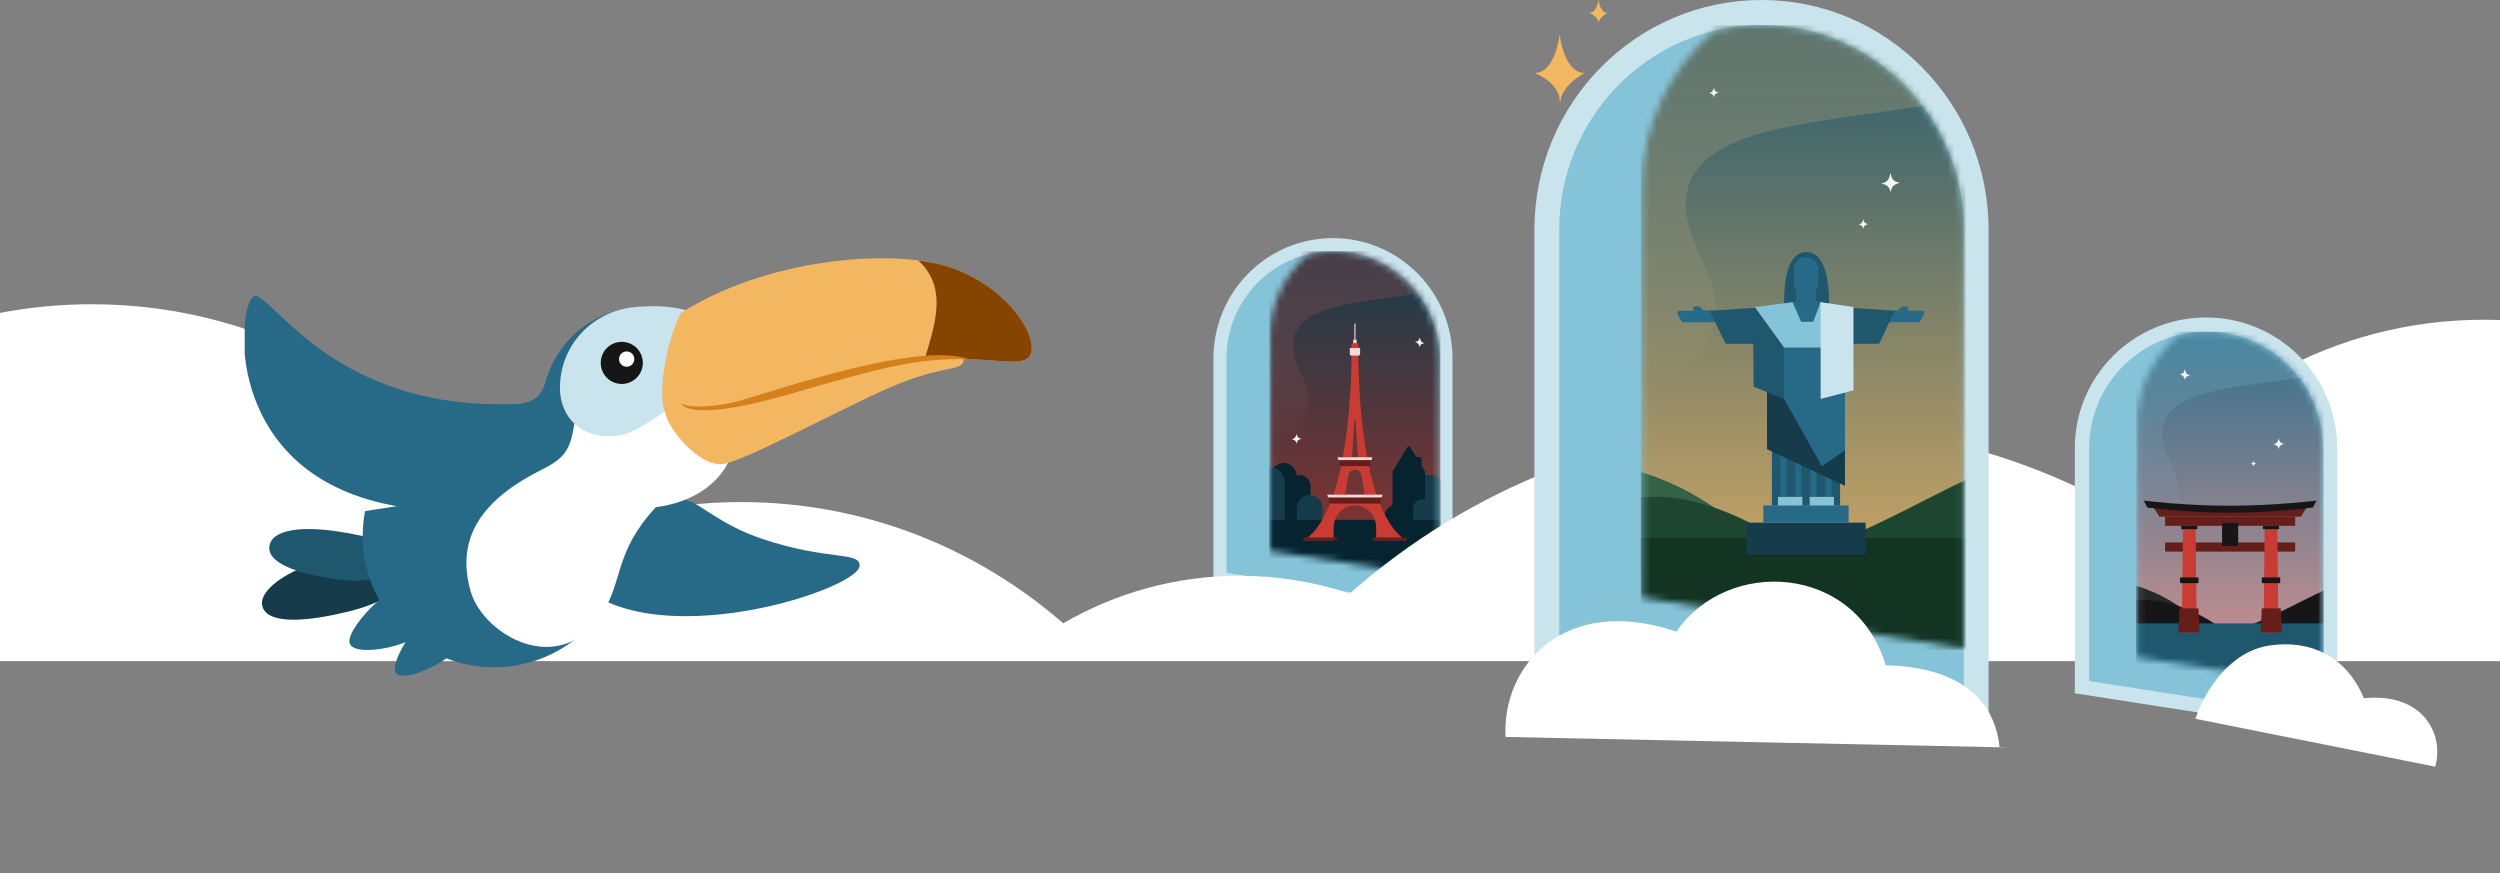 <svg width="378" height="132" viewBox="0 0 378 132" fill="none" xmlns="http://www.w3.org/2000/svg">
<rect x="0" y="0" width="378" height="132" fill="#808080" stroke="none"/>
<path d="M219.617 54.196C219.617 44.147 211.525 36 201.543 36C191.561 36 183.469 44.147 183.469 54.196V88.314L219.617 94V54.196Z" fill="#CAE4ED"/>
<path d="M201.543 37.989C210.434 37.989 217.642 45.245 217.642 54.196V91.677L185.444 86.612V54.196C185.444 45.245 192.652 37.989 201.543 37.989Z" fill="#85C3D8"/>
<mask id="mask0_720_71833" style="mask-type:alpha" maskUnits="userSpaceOnUse" x="192" y="37" width="26" height="51">
<path d="M217.642 87.326L192.028 83.297V50.882C192.028 45.873 194.286 41.394 197.832 38.421C199.023 38.138 200.266 37.989 201.543 37.989C210.434 37.989 217.642 45.245 217.642 54.196V87.326Z" fill="white"/>
</mask>
<g mask="url(#mask0_720_71833)">
<g clip-path="url(#clip0_720_71833)">
<rect width="25.851" height="49.449" transform="translate(191.942 37.989)" fill="url(#paint0_linear_720_71833)"/>
<path d="M181.601 66.639V35.386C181.601 35.386 218.278 35.386 230.202 35.386C226.227 49.014 195.513 41.322 195.513 52.224C195.513 56.294 199.909 59.189 196.778 63.671C193.1 68.935 181.601 66.639 181.601 66.639Z" fill="url(#paint1_linear_720_71833)"/>
<rect x="213.14" y="71.822" width="5.946" height="9.89" rx="2.973" fill="#163B4B"/>
<rect x="189.615" y="74.425" width="3.878" height="7.287" rx="1.939" fill="#163B4B"/>
<rect x="192.2" y="70" width="3.878" height="11.712" rx="1.939" fill="#052430"/>
<rect x="195.044" y="71.822" width="3.102" height="9.89" rx="1.551" fill="#052430"/>
<path d="M213.231 67.63C213.13 67.464 212.891 67.464 212.79 67.63L210.593 71.239C210.568 71.28 210.555 71.327 210.555 71.375V84.835C210.555 84.979 210.671 85.095 210.813 85.095H215.208C215.351 85.095 215.467 84.979 215.467 84.835V71.375C215.467 71.327 215.453 71.28 215.428 71.239L214.988 70.515C214.963 70.474 214.95 70.427 214.95 70.379V69.356C214.95 69.213 214.834 69.096 214.691 69.096L214.269 69.096C214.179 69.096 214.095 69.049 214.048 68.972L213.231 67.63Z" fill="#052430"/>
<path d="M189.357 73.031C189.357 72.581 189.481 72.139 189.715 71.754C190.672 70.183 192.953 70.183 193.91 71.754C194.145 72.139 194.268 72.581 194.268 73.031V83.68C194.268 85.037 193.169 86.136 191.813 86.136C190.456 86.136 189.357 85.037 189.357 83.68V73.031Z" fill="#163B4B"/>
<path d="M196.078 76.777C196.078 76.293 196.259 75.826 196.586 75.469C197.355 74.628 198.679 74.628 199.448 75.469C199.774 75.826 199.956 76.293 199.956 76.777V81.335C199.956 82.406 199.088 83.274 198.017 83.274C196.946 83.274 196.078 82.406 196.078 81.335V76.777Z" fill="#163B4B"/>
<rect x="209.262" y="76.247" width="4.136" height="7.287" rx="2.068" fill="#052430"/>
<rect x="213.657" y="75.466" width="2.844" height="6.246" rx="1.422" fill="#163B4B"/>
<rect x="191.942" y="78.589" width="25.851" height="8.849" fill="#052430"/>
<path d="M214.665 51.002L214.554 51.329C214.497 51.501 214.358 51.618 214.179 51.65L213.915 51.694L214.133 51.78C214.358 51.868 214.541 52.071 214.606 52.305L214.665 52.519L214.712 52.326C214.758 52.126 214.911 51.985 215.112 51.957L215.415 51.912L215.211 51.834C214.965 51.741 214.774 51.514 214.719 51.259L214.665 51.004V51.002Z" fill="#F5F5F5"/>
<path d="M196.05 65.579L195.946 65.909C195.884 66.104 195.737 66.258 195.548 66.331L195.302 66.422L195.496 66.461C195.737 66.508 195.928 66.685 195.998 66.919L196.052 67.096L196.094 66.914C196.143 66.69 196.303 66.51 196.518 66.435L196.799 66.336L196.621 66.302C196.362 66.255 196.156 66.055 196.099 65.794L196.052 65.576L196.05 65.579Z" fill="#F5F5F5"/>
<g clip-path="url(#clip1_720_71833)">
<path d="M212.58 81.712C204.781 76.591 205.388 51.884 205.388 51.884H204.868H204.348C204.348 51.884 204.954 76.591 197.155 81.712C197.207 81.712 199.564 81.712 201.661 81.712V79.736C201.661 77.903 203.1 76.411 204.868 76.411C206.635 76.411 208.074 77.903 208.074 79.736V81.712C210.171 81.712 212.528 81.712 212.58 81.712ZM204.781 63.564H204.868H204.954L205.301 69.134H204.868H204.434L204.781 63.564ZM204.868 74.794H203.394L203.862 71.91C203.94 71.398 204.374 71.021 204.868 71.021C205.362 71.021 205.795 71.398 205.873 71.91L206.341 74.794H204.868Z" fill="#C93C33"/>
<path d="M202.181 81.263H196.981V81.712H202.181V81.263Z" fill="#651E19"/>
<path d="M204.088 52.603V53.502C204.088 53.654 204.2 53.771 204.348 53.771H205.388C205.535 53.771 205.648 53.654 205.648 53.502V52.603H204.088Z" fill="#F7D8D7"/>
<path d="M202.268 69.134V69.296C202.268 69.448 202.389 69.583 202.545 69.583H204.868H207.19C207.337 69.583 207.467 69.457 207.467 69.296V69.134H202.268Z" fill="#F7D8D7"/>
<path d="M207.173 69.583H202.554V70.482H207.173V69.583Z" fill="#651E19"/>
<path d="M200.708 74.794V74.884C200.708 75.082 200.864 75.243 201.054 75.243H204.867H208.68C208.871 75.243 209.027 75.082 209.027 74.884V74.794H200.708Z" fill="#F7D8D7"/>
<path d="M208.767 75.243H200.977V76.142H208.767V75.243Z" fill="#651E19"/>
<path d="M207.554 81.712L212.753 81.712L212.753 81.263L207.554 81.263L207.554 81.712Z" fill="#651E19"/>
<path d="M205.128 51.345H204.608V51.884H205.128V51.345Z" fill="#F7D8D7"/>
<path d="M204.954 48.919H204.781V51.345H204.954V48.919Z" fill="#F7D8D7"/>
</g>
</g>
</g>
<path fill-rule="evenodd" clip-rule="evenodd" d="M378 48.393V99.962H0V47.312C4.5 46.45 9.14 46 13.883 46C41.447 46 65.554 61.208 78.691 83.903C88.751 78.788 100.081 75.913 112.066 75.913C130.628 75.913 147.622 82.81 160.754 94.246C168.627 89.67 177.724 87.058 187.415 87.058C193.231 87.058 198.833 87.999 204.085 89.74C222.157 73.808 245.648 64.183 271.327 64.183C289.388 64.183 306.366 68.945 321.138 77.313C333.178 59.79 353.04 48.346 375.503 48.346C376.339 48.346 377.171 48.362 378 48.393Z" fill="white"/>
<g clip-path="url(#clip2_720_71833)">
<path d="M49.184 84.694C54.744 83.344 59.757 83.569 60.914 86.14C62.071 88.711 58.086 91.153 52.526 92.503C46.967 93.853 40.925 94.528 39.768 91.957C38.644 89.386 43.625 86.043 49.184 84.694Z" fill="#163B4B"/>
<path d="M51.048 80.356C56.029 81.095 60.335 82.219 59.982 84.887C59.628 87.522 55.354 88.261 50.373 87.522C45.392 86.783 40.379 85.24 40.732 82.605C41.086 79.906 46.067 79.584 51.048 80.356Z" fill="#1F576F"/>
<path d="M75.664 61.138C50.919 61.138 41.953 45.713 38.708 44.749C36.265 44.235 33.148 66.473 52.494 74.41C53.105 74.668 53.747 74.892 54.39 75.117C54.744 75.246 55.097 75.342 55.483 75.471C57.154 75.985 58.953 76.371 60.882 76.66C68.498 72.386 75.664 61.138 75.664 61.138Z" fill="#276A87"/>
<path fill-rule="evenodd" clip-rule="evenodd" d="M94.56 81.031C94.56 91.999 85.669 100.891 74.7 100.891C63.732 100.891 54.84 91.999 54.84 81.031C54.84 79.745 54.962 78.488 55.195 77.271L60.014 76.531L55.648 75.406C58.073 67.177 65.685 61.17 74.7 61.17C85.669 61.17 94.56 70.062 94.56 81.031Z" fill="#276A87"/>
<path d="M96.296 74.025C98.802 75.021 100.698 75.15 103.494 75.567C105.872 75.953 108.539 79.231 115.256 81.48C125.347 84.855 129.974 83.312 129.974 85.529C129.974 89.322 94.785 100.601 85.337 85.594C83.57 82.83 89.611 71.39 96.296 74.025Z" fill="#276A87"/>
<path d="M59.66 89.418C57.989 89.354 51.948 95.62 52.944 97.42C54.101 99.541 63.356 97.323 63.774 95.267C64.192 93.178 61.524 89.482 59.66 89.418Z" fill="#276A87"/>
<path d="M64.513 93.178C63.453 93.564 58.857 99.991 59.821 101.694C60.785 103.397 67.662 100.216 69.044 98.031C70.812 95.235 69.044 91.539 64.513 93.178Z" fill="#276A87"/>
<path d="M97.228 76.917C105.64 76.917 112.46 70.097 112.46 61.684C112.46 53.272 105.64 46.452 97.228 46.452C88.815 46.452 81.995 53.272 81.995 61.684C81.995 70.097 88.815 76.917 97.228 76.917Z" fill="#276A87"/>
<path d="M100.955 76.467C96.746 78.299 96.103 80.998 93.821 86.365C90.126 83.955 78.171 65.862 74.7 61.138C79.135 61.106 81.609 61.492 82.702 57.057C82.798 64.191 90.318 74.25 100.955 76.467Z" fill="#276A87"/>
<path d="M81.995 70.972C72.868 75.503 68.851 81.32 71.165 89.418C73.061 96.006 84.566 102.69 91.025 92.792C94.239 87.875 92.857 83.473 99.156 76.692C105.037 75.921 108.764 72.932 110.275 69.558C121.458 49.987 91.379 39.446 87.715 58.471C86.269 66.858 87.008 68.465 81.995 70.972Z" fill="white"/>
<path d="M84.662 58.696C84.662 62.263 86.976 65.959 92.15 65.959C97.581 65.959 99.381 61.138 107.19 59.532C116.059 56.703 111.11 45.392 97.163 46.356C90.061 46.452 84.662 51.851 84.662 58.696Z" fill="#CAE4ED"/>
<path d="M94.014 58.053C95.749 58.053 97.195 56.639 97.195 54.872C97.195 53.104 95.781 51.69 94.014 51.69C92.246 51.69 90.832 53.104 90.832 54.872C90.832 56.639 92.246 58.053 94.014 58.053Z" fill="#161616"/>
<path d="M94.753 55.45C95.396 55.45 95.91 54.936 95.91 54.293C95.91 53.65 95.396 53.136 94.753 53.136C94.11 53.136 93.596 53.65 93.596 54.293C93.596 54.936 94.11 55.45 94.753 55.45Z" fill="white"/>
<path d="M145.721 54.261C145.721 56.157 143.311 55.129 136.305 57.86C129.299 60.592 112.749 69.783 109.214 70.168C105.711 70.554 101.052 64.898 100.602 62.488C100.152 60.078 116.188 59.692 124.479 57.25C132.802 54.807 144.564 52.397 145.721 54.261Z" fill="#F3B761"/>
<path d="M102.948 47.32C115.834 39.157 134.055 37.647 142.796 40.153C151.955 42.788 157.161 50.855 155.779 53.683C154.398 56.478 145.464 51.947 131.517 56.061C117.57 60.174 101.63 64.962 100.602 62.488C99.284 59.403 100.891 51.144 102.948 47.32Z" fill="#F3B761"/>
<path d="M138.844 39.382C140.322 39.575 141.64 39.832 142.796 40.153C151.955 42.788 157.161 50.855 155.779 53.683C154.751 55.772 149.609 53.811 141.35 54.325C140.836 54.358 140.322 54.39 139.776 54.454C141.222 49.376 143.471 43.624 138.844 39.382Z" fill="#854400"/>
<path d="M146.428 54.293C138.137 51.337 113.778 60.367 110.146 61.01C104.33 62.038 102.98 61.01 102.98 61.01C102.98 61.01 103.944 64.031 118.887 59.724C133.798 55.418 138.522 54.197 146.428 54.293Z" fill="#D6801C"/>
</g>
<path d="M300.675 34.756C300.675 15.561 285.301 0 266.337 0C247.373 0 232 15.561 232 34.756V99.923L300.675 110.784V34.756Z" fill="#CAE4ED"/>
<path d="M266.337 3.798C283.229 3.798 296.922 17.659 296.922 34.756V106.346L235.753 96.672V34.756C235.753 17.659 249.446 3.798 266.337 3.798Z" fill="#85C3D8"/>
<mask id="mask1_720_71833" style="mask-type:alpha" maskUnits="userSpaceOnUse" x="248" y="3" width="49" height="96">
<path d="M296.922 98.038L248.261 90.342V28.425C248.261 18.858 252.549 10.304 259.286 4.625C261.55 4.084 263.911 3.798 266.337 3.798C283.229 3.798 296.922 17.659 296.922 34.756V98.038Z" fill="white"/>
</mask>
<g mask="url(#mask1_720_71833)">
<g clip-path="url(#clip3_720_71833)">
<rect width="49.113" height="94.452" transform="translate(248.097 3.798)" fill="url(#paint2_linear_720_71833)"/>
<path d="M228.452 58.523V-1.173C228.452 -1.173 298.129 -1.173 320.783 -1.173C313.232 24.857 254.881 10.165 254.881 30.989C254.881 38.763 263.233 44.293 257.284 52.855C250.297 62.908 228.452 58.523 228.452 58.523Z" fill="url(#paint3_linear_720_71833)"/>
<path d="M266.268 86.319C266.268 86.319 225.549 86.319 218.138 86.319C218.138 84.827 218.138 68.615 218.138 68.615C228.533 62.714 230.797 70.721 239.763 70.175C249.79 69.565 266.268 78.799 266.268 86.319Z" fill="#346247"/>
<path d="M276.091 91.29C276.091 91.29 235.372 91.29 227.96 91.29C227.96 89.798 227.96 73.586 227.96 73.586C238.355 67.685 240.619 75.692 249.586 75.146C259.613 74.536 276.091 83.77 276.091 91.29Z" fill="#1D4530"/>
<path d="M321.703 73.929C321.703 76.266 321.766 105.209 321.766 105.209C321.766 105.209 298.003 102.989 289.288 100.895C284.441 99.73 293.746 97.785 288.16 95.692C281.319 93.129 287.959 91.578 278.191 91.124C275.879 91.017 278.644 88.975 278.881 88.142C279.234 86.899 269.681 86.776 265.777 86.175C284.335 80.528 292.919 73.726 301.765 70.757C314.618 66.442 321.703 73.929 321.703 73.929Z" fill="#1D4530"/>
<rect x="248.097" y="81.348" width="49.113" height="16.902" fill="#133422"/>
<path d="M285.859 26.173L285.663 26.805C285.545 27.178 285.265 27.471 284.907 27.61L284.44 27.784L284.808 27.859C285.265 27.948 285.629 28.286 285.761 28.734L285.864 29.072L285.943 28.724C286.036 28.296 286.341 27.953 286.748 27.809L287.284 27.62L286.945 27.555C286.454 27.466 286.061 27.083 285.953 26.586L285.864 26.169L285.859 26.173Z" fill="#F5F5F5"/>
<path d="M259.146 13.246L259.044 13.57C258.983 13.762 258.838 13.912 258.652 13.984L258.41 14.073L258.601 14.112C258.838 14.158 259.026 14.331 259.095 14.561L259.148 14.735L259.189 14.556C259.237 14.336 259.395 14.16 259.606 14.086L259.884 13.989L259.708 13.956C259.454 13.91 259.25 13.713 259.194 13.458L259.148 13.243L259.146 13.246Z" fill="#F5F5F5"/>
<path d="M281.737 33.13L281.636 33.455C281.575 33.646 281.43 33.797 281.244 33.868L281.002 33.958L281.193 33.996C281.43 34.042 281.618 34.216 281.687 34.446L281.74 34.619L281.781 34.441C281.829 34.221 281.987 34.045 282.198 33.971L282.475 33.874L282.3 33.84C282.045 33.794 281.842 33.598 281.786 33.342L281.74 33.128L281.737 33.13Z" fill="#F5F5F5"/>
<g clip-path="url(#clip4_720_71833)">
<path d="M276.563 46.061C276.563 49.283 274.832 49.764 273.156 49.764C271.481 49.764 269.75 49.098 269.75 45.876C269.75 39.58 271.481 38.099 273.156 38.099C274.832 38.099 276.563 39.766 276.563 46.061Z" fill="#1F576F"/>
<path d="M282.087 79.019H264.042V83.833H282.087V79.019Z" fill="#163B4B"/>
<path d="M279.509 76.427H266.62V79.019H279.509V76.427Z" fill="#276A87"/>
<path d="M278.22 66.799H267.909V76.427H278.22V66.799Z" fill="#1F576F"/>
<path d="M270.118 66.799H269.198V76.427H270.118V66.799Z" fill="#276A87"/>
<path d="M272.383 66.799H271.463V76.427H272.383V66.799Z" fill="#276A87"/>
<path d="M274.666 66.799H273.746V76.427H274.666V66.799Z" fill="#276A87"/>
<path d="M276.931 66.799H276.011V76.427H276.931V66.799Z" fill="#276A87"/>
<path d="M260.175 48.727H254.541C254.412 48.727 254.283 48.653 254.209 48.542L253.657 47.542C253.528 47.301 253.694 46.987 253.988 46.987H256.124L255.977 46.598C255.922 46.468 256.014 46.339 256.143 46.339H256.953L257.597 46.931L259.236 46.968L260.175 48.727Z" fill="#276A87"/>
<path d="M278.957 73.465L267.172 67.91V46.431H278.957V73.465Z" fill="#163B4B"/>
<path d="M284.37 48.727H290.005C290.134 48.727 290.263 48.653 290.336 48.542L290.889 47.542C291.018 47.301 290.852 46.987 290.557 46.987H288.421L288.569 46.598C288.624 46.468 288.532 46.339 288.403 46.339H287.593L286.948 46.931L285.291 46.987L284.37 48.727Z" fill="#276A87"/>
<path d="M272.512 75.131H268.829V76.427H272.512V75.131Z" fill="#85C3D8"/>
<path d="M277.299 75.131H273.617V76.427H277.299V75.131Z" fill="#85C3D8"/>
<path d="M278.957 68.095L275.458 70.502L267.172 55.689V46.431L271.555 45.598L271.591 43.098H274.538L274.593 45.579L278.957 46.431V68.095Z" fill="#276A87"/>
<path d="M269.75 60.318L265.147 58.467L265.092 51.986H260.912L258.518 46.987L269.75 46.246V60.318Z" fill="#1F576F"/>
<path d="M275.274 60.318L279.877 58.467L279.933 51.986H284.113L286.506 46.987L275.274 46.246V60.318Z" fill="#1F576F"/>
<path d="M278.957 52.542H269.75L265.331 46.431L271.039 45.691L272.328 48.653H274.169L275.274 45.691L278.957 46.431V52.542Z" fill="#85C3D8"/>
<path d="M280.246 59.022L275.274 60.318V45.691L280.246 46.431V59.022Z" fill="#CAE4ED"/>
<path d="M273.065 44.765C272.052 44.765 271.223 43.931 271.223 42.913V40.691C271.223 39.673 272.052 38.84 273.065 38.84C274.077 38.84 274.906 39.673 274.906 40.691V42.913C274.906 43.931 274.077 44.765 273.065 44.765Z" fill="#276A87"/>
</g>
</g>
</g>
<path d="M235.865 15.932C235.865 12.796 239.641 11.039 239.641 11.039C236.461 11.039 235.865 5.385 235.865 5.385H235.776C235.776 5.385 235.18 11.039 232 11.039C232 11.039 235.865 12.389 235.865 15.524V15.932Z" fill="#F3B761"/>
<path d="M241.696 3.657C241.696 2.57 243.082 1.961 243.082 1.961C241.914 1.961 241.696 0 241.696 0H241.663C241.663 0 241.443 1.961 240.277 1.961C240.277 1.961 241.696 2.429 241.696 3.516V3.657Z" fill="#F3B761"/>
<path d="M302.334 113.029C301.457 104.177 294.027 100.772 285.111 100.586C280.605 85.298 261.213 84.214 253.471 95.5C236.515 89.765 227.065 100.678 227.638 111.425L303.564 113.012L302.334 113.029Z" fill="white"/>
<path d="M353.385 67.765C353.385 56.849 344.503 48 333.547 48C322.591 48 313.71 56.849 313.71 67.765V104.823L353.385 111V67.765Z" fill="#CAE4ED"/>
<path d="M333.547 50.16C343.306 50.16 351.217 58.042 351.217 67.765V108.476L315.878 102.975V67.765C315.878 58.042 323.789 50.16 333.547 50.16Z" fill="#85C3D8"/>
<mask id="mask2_720_71833" style="mask-type:alpha" maskUnits="userSpaceOnUse" x="323" y="50" width="29" height="54">
<path d="M351.217 103.751L323.104 99.375V64.165C323.104 58.724 325.582 53.859 329.474 50.63C330.782 50.323 332.145 50.16 333.547 50.16C343.306 50.16 351.217 58.042 351.217 67.765V103.751Z" fill="white"/>
</mask>
<g mask="url(#mask2_720_71833)">
<g clip-path="url(#clip5_720_71833)">
<rect width="28.373" height="53.712" transform="translate(323.009 50.16)" fill="url(#paint4_linear_720_71833)"/>
<path d="M311.66 81.281V47.333C311.66 47.333 351.914 47.333 365.002 47.333C360.64 62.136 326.929 53.78 326.929 65.623C326.929 70.044 331.754 73.188 328.317 78.057C324.28 83.774 311.66 81.281 311.66 81.281Z" fill="url(#paint5_linear_720_71833)"/>
<path d="M333.508 97.087C333.508 97.087 309.983 97.087 305.701 97.087C305.701 96.239 305.701 87.019 305.701 87.019C311.707 83.663 313.015 88.217 318.195 87.907C323.988 87.559 333.508 92.811 333.508 97.087Z" fill="#282828"/>
<path d="M339.182 99.914C339.182 99.914 315.658 99.914 311.376 99.914C311.376 99.066 311.376 89.846 311.376 89.846C317.381 86.49 318.689 91.044 323.87 90.734C329.662 90.386 339.182 95.638 339.182 99.914Z" fill="#161616"/>
<path d="M365.533 90.041C365.533 91.37 365.57 107.83 365.57 107.83C365.57 107.83 351.842 106.567 346.807 105.376C344.006 104.714 349.382 103.608 346.155 102.417C342.203 100.96 346.039 100.078 340.396 99.82C339.06 99.759 340.657 98.597 340.794 98.124C340.998 97.417 335.479 97.347 333.224 97.005C343.945 93.794 348.904 89.926 354.015 88.237C361.44 85.784 365.533 90.041 365.533 90.041Z" fill="#161616"/>
<rect x="323.009" y="94.26" width="28.373" height="9.612" fill="#1F576F"/>
<path d="M330.358 55.814L330.236 56.17C330.174 56.356 330.02 56.484 329.825 56.518L329.535 56.566L329.773 56.659C330.02 56.755 330.222 56.976 330.293 57.23L330.358 57.462L330.409 57.253C330.46 57.035 330.628 56.882 330.849 56.851L331.181 56.803L330.957 56.718C330.687 56.617 330.477 56.371 330.418 56.094L330.358 55.816V55.814Z" fill="#F5F5F5"/>
<path d="M344.542 66.276L344.428 66.635C344.36 66.847 344.199 67.014 343.991 67.093L343.722 67.192L343.935 67.235C344.199 67.285 344.409 67.478 344.485 67.732L344.545 67.924L344.59 67.727C344.644 67.483 344.82 67.288 345.055 67.206L345.365 67.099L345.169 67.062C344.885 67.011 344.658 66.794 344.596 66.511L344.545 66.273L344.542 66.276Z" fill="#F5F5F5"/>
<path d="M340.742 69.667L340.683 69.852C340.648 69.961 340.564 70.046 340.457 70.087L340.317 70.138L340.427 70.159C340.564 70.186 340.673 70.284 340.713 70.415L340.743 70.514L340.767 70.412C340.795 70.287 340.886 70.187 341.008 70.145L341.168 70.09L341.067 70.071C340.92 70.045 340.802 69.933 340.77 69.788L340.743 69.666L340.742 69.667Z" fill="#F5F5F5"/>
<g clip-path="url(#clip6_720_71833)">
<path d="M347.029 78.116H327.364V79.503H347.029V78.116Z" fill="#651E19"/>
<path d="M347.029 82.017H327.364V83.404H347.029V82.017Z" fill="#651E19"/>
<path d="M347.899 78.116H326.494L325.624 76.729H348.769L347.899 78.116Z" fill="#651E19"/>
<path d="M349.726 76.729C349.726 76.729 344.07 77.509 337.196 77.509C330.322 77.509 324.666 76.729 324.666 76.729L324.144 75.689C324.144 75.689 330.235 76.469 337.196 76.469C343.896 76.469 350.248 75.689 350.248 75.689L349.726 76.729Z" fill="#161616"/>
<path d="M338.414 79.07H335.978V82.537H338.414V79.07Z" fill="#161616"/>
<path d="M332.149 95.628H329.887L330.061 80.023H331.975L332.149 95.628Z" fill="#C93C33"/>
<path d="M332.236 79.503H329.8V80.023H332.236V79.503Z" fill="#161616"/>
<path d="M332.41 87.306H329.626V88.173H332.41V87.306Z" fill="#161616"/>
<path d="M332.584 95.628H329.365L329.539 91.987H332.41L332.584 95.628Z" fill="#651E19"/>
<path d="M344.505 95.628H342.243L342.417 80.023H344.331L344.505 95.628Z" fill="#C93C33"/>
<path d="M344.766 87.306H341.982V88.173H344.766V87.306Z" fill="#161616"/>
<path d="M344.592 79.503H342.156V80.023H344.592V79.503Z" fill="#161616"/>
<path d="M345.027 95.628H341.807L341.982 91.987H344.853L345.027 95.628Z" fill="#651E19"/>
</g>
</g>
</g>
<path d="M331.944 108.699C333.307 104.58 337.062 98.494 343.175 97.595C349.487 96.667 354.869 99.382 357.412 105.581C366.213 104.664 369.621 110.868 368.205 115.922L331.351 108.56L331.944 108.699Z" fill="white"/>
<defs>
<linearGradient id="paint0_linear_720_71833" x1="12.926" y1="0" x2="12.926" y2="107.778" gradientUnits="userSpaceOnUse">
<stop stop-color="#296F8E"/>
<stop offset="0" stop-color="#163B4B"/>
<stop offset="0.516" stop-color="#A33029"/>
<stop offset="1" stop-color="#296F8E"/>
</linearGradient>
<linearGradient id="paint1_linear_720_71833" x1="205.902" y1="35.386" x2="205.902" y2="67.138" gradientUnits="userSpaceOnUse">
<stop stop-color="#C93C33" stop-opacity="0.3"/>
<stop offset="1" stop-color="#E99690" stop-opacity="0"/>
</linearGradient>
<linearGradient id="paint2_linear_720_71833" x1="24.556" y1="-4.971" x2="24.556" y2="205.864" gradientUnits="userSpaceOnUse">
<stop stop-color="#1F576F"/>
<stop offset="0.516" stop-color="#F3B761"/>
</linearGradient>
<linearGradient id="paint3_linear_720_71833" x1="274.618" y1="-1.173" x2="274.618" y2="59.475" gradientUnits="userSpaceOnUse">
<stop stop-color="#F3B761" stop-opacity="0.3"/>
<stop offset="1" stop-color="#F5D8AF" stop-opacity="0"/>
</linearGradient>
<linearGradient id="paint4_linear_720_71833" x1="14.187" y1="-2.827" x2="14.187" y2="117.069" gradientUnits="userSpaceOnUse">
<stop stop-color="#296F8E"/>
<stop offset="0.516" stop-color="#E99690"/>
</linearGradient>
<linearGradient id="paint5_linear_720_71833" x1="338.331" y1="47.333" x2="338.331" y2="81.822" gradientUnits="userSpaceOnUse">
<stop stop-color="#85C3D8" stop-opacity="0.3"/>
<stop offset="1" stop-color="#85C3D8" stop-opacity="0"/>
</linearGradient>
<clipPath id="clip0_720_71833">
<rect width="25.851" height="49.449" fill="white" transform="translate(191.942 37.989)"/>
</clipPath>
<clipPath id="clip1_720_71833">
<rect width="32.573" height="32.793" fill="white" transform="translate(188.581 48.919)"/>
</clipPath>
<clipPath id="clip2_720_71833">
<rect width="119" height="119" fill="white" transform="translate(37 11)"/>
</clipPath>
<clipPath id="clip3_720_71833">
<rect width="49.113" height="94.452" fill="white" transform="translate(248.097 3.798)"/>
</clipPath>
<clipPath id="clip4_720_71833">
<rect width="45.184" height="45.734" fill="white" transform="translate(249.57 38.099)"/>
</clipPath>
<clipPath id="clip5_720_71833">
<rect width="28.373" height="53.712" fill="white" transform="translate(323.009 50.16)"/>
</clipPath>
<clipPath id="clip6_720_71833">
<rect width="26.104" height="26.008" fill="white" transform="translate(324.144 69.666)"/>
</clipPath>
</defs>
</svg>
